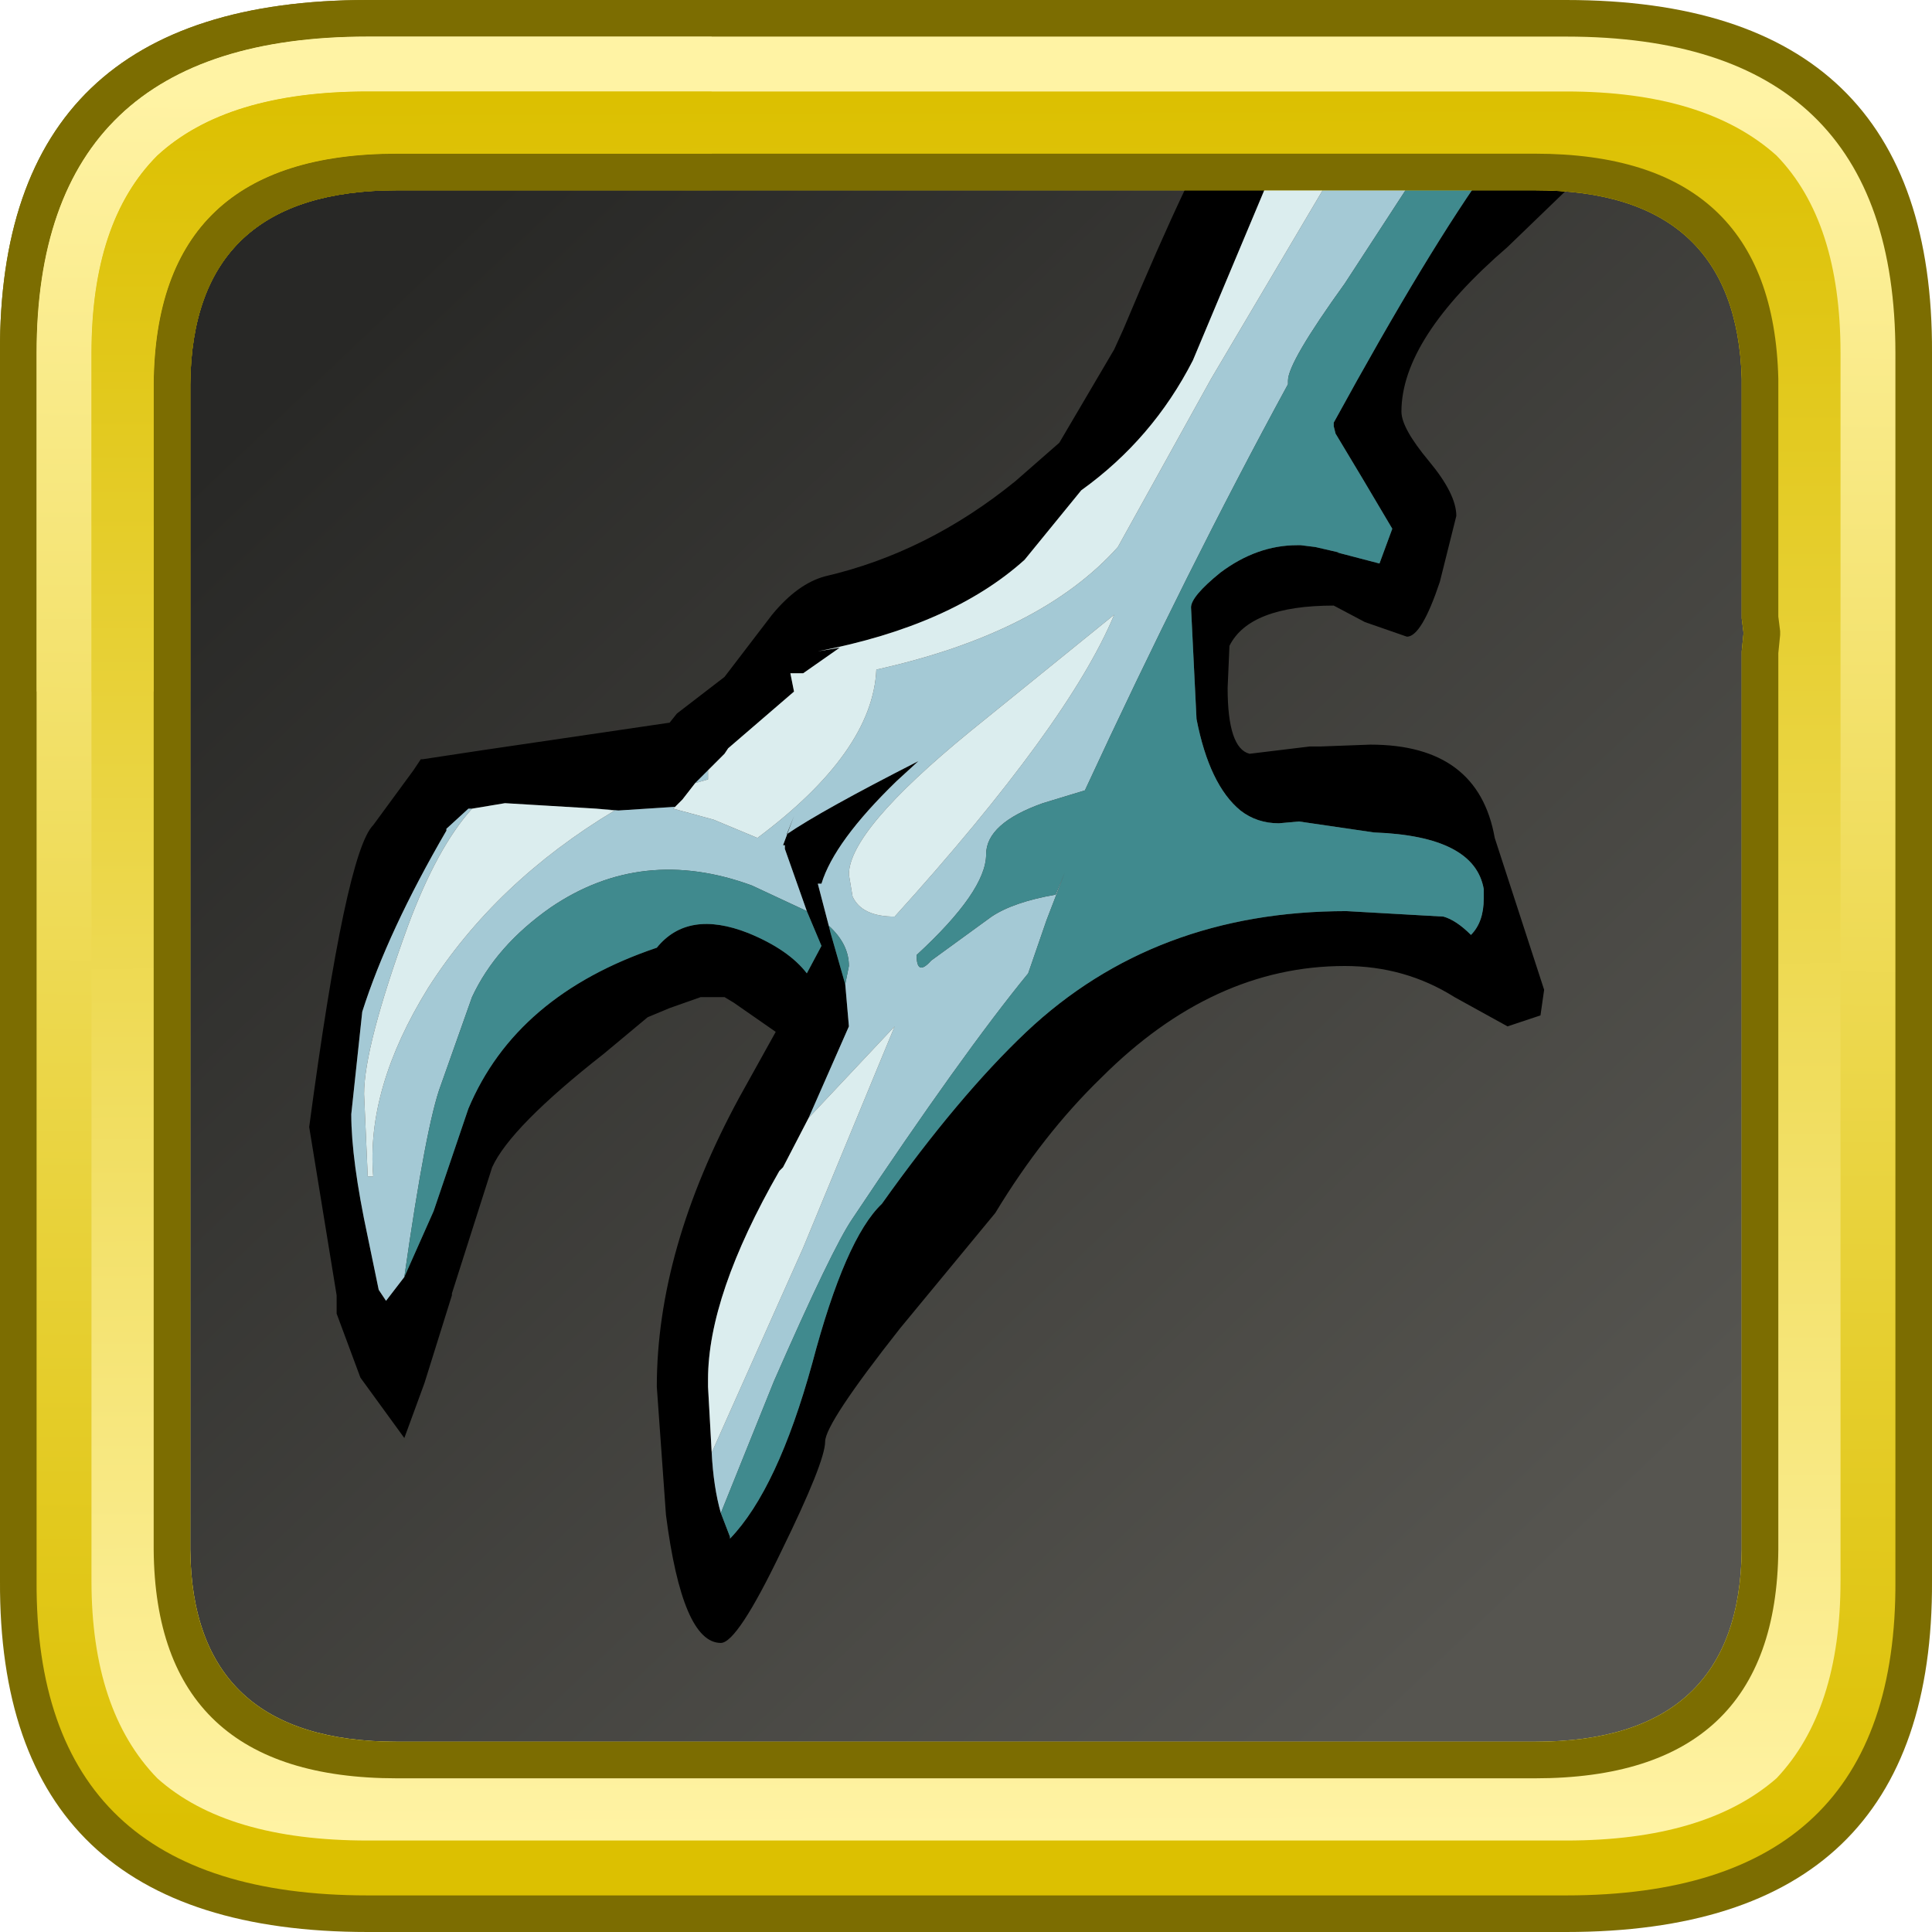 <?xml version="1.0" encoding="UTF-8" standalone="no"?>
<svg xmlns:ffdec="https://www.free-decompiler.com/flash" xmlns:xlink="http://www.w3.org/1999/xlink" ffdec:objectType="frame" height="52.8px" width="52.8px" xmlns="http://www.w3.org/2000/svg">
  <g transform="matrix(1.0, 0.0, 0.0, 1.0, 2.0, 2.0)">
    <use ffdec:characterId="627" height="44.0" transform="matrix(1.0, 0.0, 0.0, 1.0, 2.0, 2.0)" width="44.0" xlink:href="#sprite0"/>
    <use ffdec:characterId="913" height="42.9" transform="matrix(1.0, 0.0, 0.0, 1.0, 6.45, 0.0)" width="35.6" xlink:href="#sprite2"/>
    <use ffdec:characterId="628" height="52.8" transform="matrix(1.0, 0.0, 0.0, 1.0, -2.0, -2.0)" width="52.8" xlink:href="#sprite3"/>
  </g>
  <defs>
    <g id="sprite0" transform="matrix(1.0, 0.0, 0.0, 1.0, -2.0, -2.0)">
      <use ffdec:characterId="482" height="44.0" transform="matrix(1.0, 0.0, 0.0, 1.0, 2.0, 2.0)" width="44.0" xlink:href="#sprite1"/>
    </g>
    <g id="sprite1" transform="matrix(1.0, 0.0, 0.0, 1.0, -2.0, -2.0)">
      <use ffdec:characterId="481" height="44.0" transform="matrix(1.0, 0.0, 0.0, 1.0, 2.0, 2.0)" width="44.0" xlink:href="#shape0"/>
    </g>
    <g id="shape0" transform="matrix(1.0, 0.0, 0.0, 1.0, -2.0, -2.0)">
      <path d="M44.3 3.05 L44.45 3.2 44.6 3.3 45.3 4.15 45.25 4.0 45.45 4.5 Q46.0 5.75 46.0 7.5 L46.0 40.5 45.75 42.8 45.7 42.9 45.7 42.85 45.45 43.55 45.4 43.7 45.1 44.2 44.7 44.65 Q43.15 46.0 40.1 46.0 L7.9 46.0 Q5.65 46.0 4.2 45.3 L4.25 45.3 3.65 44.95 3.25 44.6 3.15 44.45 3.0 44.3 2.5 43.4 Q2.0 42.2 2.0 40.6 L2.0 40.5 2.0 7.5 Q2.0 6.55 2.15 5.75 L2.7 4.25 Q3.35 3.05 4.7 2.5 L4.65 2.5 5.0 2.4 5.15 2.35 5.3 2.3 5.9 2.15 6.85 2.05 6.95 2.05 7.8 2.0 7.9 2.0 18.3 2.0 18.6 2.0 40.1 2.0 40.45 2.0 41.6 2.1 41.75 2.1 41.95 2.2 43.05 2.45 Q43.7 2.65 44.2 3.0 L44.3 3.05" fill="url(#gradient0)" fill-rule="evenodd" stroke="none"/>
    </g>
    <linearGradient gradientTransform="matrix(-0.02, -0.021, 0.021, -0.02, 24.0, 24.0)" gradientUnits="userSpaceOnUse" id="gradient0" spreadMethod="pad" x1="-819.2" x2="819.2">
      <stop offset="0.0" stop-color="#565550"/>
      <stop offset="1.0" stop-color="#282826"/>
    </linearGradient>
    <g id="sprite2" transform="matrix(1.0, 0.0, 0.0, 1.0, -2.75, 9.9)">
      <use ffdec:characterId="912" height="42.9" transform="matrix(1.0, 0.0, 0.0, 1.0, 2.75, -9.9)" width="35.6" xlink:href="#shape1"/>
    </g>
    <g id="shape1" transform="matrix(1.0, 0.0, 0.0, 1.0, -2.75, 9.9)">
      <path d="M29.0 -9.15 L36.55 -9.25 Q38.35 -11.0 38.35 -7.9 L35.5 -5.15 Q32.6 -2.65 32.6 -0.65 32.6 -0.2 33.35 0.7 34.1 1.6 34.1 2.2 L33.65 4.0 Q33.15 5.5 32.75 5.5 L31.6 5.1 30.75 4.65 Q28.45 4.65 27.9 5.75 L27.85 6.9 Q27.85 8.55 28.45 8.7 L30.1 8.5 30.4 8.5 31.75 8.45 Q34.7 8.45 35.15 11.0 L36.5 15.15 36.4 15.85 35.5 16.15 34.05 15.35 Q32.7 14.5 31.05 14.5 27.45 14.5 24.4 17.55 22.8 19.1 21.5 21.25 L18.9 24.4 Q16.85 27.0 16.85 27.5 16.85 28.05 15.65 30.5 14.45 33.0 14.0 33.0 12.95 33.0 12.5 29.5 L12.25 26.0 Q12.25 22.25 14.5 18.1 L15.5 16.3 14.35 15.5 14.1 15.35 13.45 15.35 12.6 15.65 12.0 15.9 10.8 16.9 Q8.25 18.9 7.75 20.0 L6.65 23.45 6.65 23.5 5.9 25.9 5.35 27.4 4.15 25.75 3.5 24.0 3.5 23.5 2.75 18.9 Q3.75 11.4 4.5 10.65 L5.6 9.15 5.8 8.85 5.85 8.85 7.5 8.6 12.6 7.85 12.8 7.6 14.1 6.6 15.4 4.9 Q16.1 4.05 16.85 3.85 19.65 3.2 22.05 1.25 L23.25 0.2 24.75 -2.35 25.0 -2.9 Q28.85 -12.1 29.0 -9.15 M33.2 -7.45 L30.95 -7.55 29.25 -7.65 26.9 -2.05 Q25.8 0.1 23.85 1.5 L22.3 3.4 Q20.3 5.2 16.65 5.9 L17.25 5.8 16.25 6.5 15.9 6.5 16.0 7.0 14.2 8.55 14.1 8.7 13.8 9.0 13.3 9.5 12.95 9.95 12.75 10.15 11.2 10.25 10.6 10.2 8.1 10.05 7.2 10.2 7.1 10.2 6.5 10.75 6.5 10.8 Q4.9 13.55 4.2 15.75 L3.9 18.55 Q3.9 19.8 4.35 21.9 L4.65 23.35 4.85 23.65 5.35 23.0 6.15 21.2 7.1 18.4 Q8.4 15.3 12.25 14.0 13.1 12.95 14.75 13.6 15.85 14.05 16.35 14.7 L16.75 13.95 16.35 13.0 15.75 11.3 15.75 11.2 15.7 11.2 16.0 10.4 15.8 10.9 Q16.75 10.25 19.4 8.9 L18.8 9.45 Q17.1 11.1 16.75 12.25 L16.65 12.25 16.95 13.4 17.0 13.6 17.4 15.0 17.5 16.15 16.4 18.65 15.7 20.0 15.6 20.1 Q13.65 23.5 13.65 25.8 L13.65 26.0 13.75 27.8 Q13.8 28.75 14.0 29.45 L14.25 30.1 14.25 30.15 Q15.55 28.8 16.5 25.35 17.4 21.95 18.4 21.0 20.5 18.05 22.35 16.3 25.85 13.0 31.1 13.0 L33.75 13.15 Q34.1 13.25 34.5 13.65 34.85 13.3 34.85 12.65 L34.85 12.4 Q34.6 10.95 31.85 10.85 L29.8 10.55 29.25 10.6 Q28.65 10.6 28.2 10.25 27.35 9.55 27.0 7.75 L26.85 4.7 Q26.85 4.4 27.65 3.75 28.65 3.0 29.75 3.0 L29.85 3.0 30.25 3.05 30.9 3.2 30.85 3.2 32.0 3.5 32.35 2.55 31.55 1.2 30.8 -0.05 30.75 -0.25 30.75 -0.35 Q33.35 -5.1 35.05 -7.45 L33.6 -7.45 33.2 -7.45" fill="#000000" fill-rule="evenodd" stroke="none"/>
      <path d="M33.2 -7.45 L31.05 -4.15 Q29.5 -2.0 29.5 -1.5 L29.5 -1.4 Q26.75 3.65 23.95 9.7 L22.8 10.05 Q21.25 10.6 21.25 11.45 21.25 12.45 19.35 14.2 19.35 14.8 19.75 14.35 L21.4 13.15 Q22.0 12.75 23.15 12.55 L23.4 11.95 22.9 13.25 22.4 14.7 Q20.6 16.9 17.6 21.4 17.05 22.2 15.45 25.85 L14.0 29.45 Q13.8 28.75 13.75 27.8 L16.25 22.2 18.75 16.15 16.4 18.65 17.5 16.15 17.4 15.0 17.5 14.5 Q17.5 13.9 16.95 13.4 L16.65 12.25 16.75 12.25 Q17.1 11.1 18.8 9.45 L19.4 8.9 Q16.75 10.25 15.8 10.9 L16.0 10.4 15.7 11.2 15.75 11.2 15.75 11.3 16.35 13.0 14.85 12.3 Q11.85 11.2 9.35 12.9 7.85 13.95 7.2 15.35 L6.35 17.75 Q5.95 18.8 5.35 23.0 L4.85 23.65 4.65 23.35 4.35 21.9 Q3.9 19.8 3.9 18.55 L4.2 15.75 Q4.9 13.55 6.5 10.8 L6.5 10.75 7.1 10.2 7.2 10.2 Q6.25 11.25 5.45 13.4 4.25 16.7 4.25 18.0 L4.35 20.25 4.5 20.25 Q4.3 17.85 6.0 15.1 7.85 12.2 11.1 10.25 L10.6 10.2 11.2 10.25 12.75 10.15 12.7 10.2 13.8 10.5 15.0 11.0 Q18.15 8.65 18.25 6.4 22.75 5.4 24.85 3.05 L27.4 -1.55 30.95 -7.55 33.2 -7.45 M13.8 9.0 L13.65 9.15 13.65 9.4 13.3 9.5 13.8 9.0 M24.75 4.9 L20.8 8.1 Q17.5 10.8 17.5 12.0 L17.6 12.6 Q17.85 13.15 18.75 13.15 23.5 7.9 24.75 4.9" fill="#a4c9d5" fill-rule="evenodd" stroke="none"/>
      <path d="M14.0 29.45 L15.45 25.85 Q17.05 22.2 17.6 21.4 20.6 16.9 22.4 14.7 L22.9 13.25 23.4 11.95 23.15 12.55 Q22.0 12.75 21.4 13.15 L19.75 14.35 Q19.35 14.8 19.35 14.2 21.25 12.45 21.25 11.45 21.25 10.6 22.8 10.05 L23.95 9.7 Q26.75 3.65 29.5 -1.4 L29.5 -1.5 Q29.5 -2.0 31.05 -4.15 L33.2 -7.45 33.6 -7.45 35.05 -7.45 Q33.35 -5.1 30.75 -0.35 L30.75 -0.25 30.8 -0.05 31.55 1.2 32.35 2.55 32.0 3.5 30.85 3.2 30.9 3.2 30.25 3.05 29.85 3.0 29.75 3.0 Q28.65 3.0 27.65 3.75 26.85 4.4 26.85 4.7 L27.0 7.75 Q27.35 9.55 28.2 10.25 28.65 10.6 29.25 10.6 L29.8 10.55 31.85 10.85 Q34.6 10.95 34.85 12.4 L34.85 12.65 Q34.85 13.3 34.5 13.65 34.1 13.25 33.75 13.15 L31.1 13.0 Q25.85 13.0 22.35 16.3 20.5 18.05 18.4 21.0 17.4 21.95 16.5 25.35 15.55 28.8 14.25 30.15 L14.25 30.1 14.0 29.45 M5.35 23.0 Q5.95 18.8 6.35 17.75 L7.2 15.35 Q7.85 13.95 9.35 12.9 11.85 11.2 14.85 12.3 L16.35 13.0 16.75 13.95 16.35 14.7 Q15.85 14.05 14.75 13.6 13.1 12.95 12.25 14.0 8.4 15.3 7.1 18.4 L6.15 21.2 5.35 23.0 M16.95 13.4 Q17.5 13.9 17.5 14.5 L17.4 15.0 17.0 13.6 16.95 13.4" fill="#408a8e" fill-rule="evenodd" stroke="none"/>
      <path d="M30.95 -7.55 L27.4 -1.55 24.85 3.05 Q22.75 5.4 18.25 6.4 18.15 8.65 15.0 11.0 L13.8 10.5 12.7 10.2 12.75 10.15 12.95 9.95 13.3 9.5 13.65 9.4 13.65 9.15 13.8 9.0 14.1 8.7 14.2 8.55 16.0 7.0 15.9 6.5 16.25 6.5 17.25 5.8 16.65 5.9 Q20.3 5.2 22.3 3.4 L23.85 1.5 Q25.8 0.1 26.9 -2.05 L29.25 -7.65 30.95 -7.55 M10.6 10.2 L11.1 10.25 Q7.85 12.2 6.0 15.1 4.3 17.85 4.5 20.25 L4.35 20.25 4.25 18.0 Q4.25 16.7 5.45 13.4 6.25 11.25 7.2 10.2 L8.1 10.05 10.6 10.2 M16.4 18.65 L18.75 16.15 16.25 22.2 13.75 27.8 13.65 26.0 13.65 25.8 Q13.65 23.5 15.6 20.1 L15.7 20.0 16.4 18.65 M24.75 4.9 Q23.5 7.9 18.75 13.15 17.85 13.15 17.6 12.6 L17.5 12.0 Q17.5 10.8 20.8 8.1 L24.75 4.9" fill="#dbedee" fill-rule="evenodd" stroke="none"/>
    </g>
    <g id="sprite3" transform="matrix(1.0, 0.0, 0.0, 1.0, 2.0, 2.0)">
      <use ffdec:characterId="614" height="52.8" transform="matrix(1.0, 0.0, 0.0, 1.0, -2.0, -2.0)" width="52.8" xlink:href="#shape2"/>
      <filter id="filter0">
        <feColorMatrix in="SourceGraphic" result="filterResult0" type="matrix" values="-1.904 3.274 -0.369 0.0 -0.231 0.518 0.048 0.434 0.0 -0.231 1.135 2.326 -2.46 0.0 -0.231 0.0 0.0 0.0 1.0 0.0"/>
      </filter>
      <use ffdec:characterId="616" filter="url(#filter0)" height="18.9" transform="matrix(1.0, 0.0, 0.0, 1.0, -2.0, -2.0)" width="19.45" xlink:href="#sprite4"/>
    </g>
    <g id="shape2" transform="matrix(1.0, 0.0, 0.0, 1.0, 2.0, 2.0)">
      <path d="M48.15 8.55 Q48.1 1.45 40.55 1.45 L9.4 1.45 Q1.8 1.45 1.8 8.65 L1.8 40.5 Q1.8 47.8 9.4 47.8 L40.55 47.8 Q48.15 47.8 48.15 40.5 L48.2 15.45 48.15 14.85 48.15 8.65 48.15 8.55 M49.4 7.85 L49.4 41.4 Q49.4 49.05 41.35 49.05 L8.6 49.05 Q0.55 49.05 0.55 41.4 L0.55 7.85 Q0.55 0.2 8.6 0.2 L41.35 0.2 Q49.4 0.2 49.4 7.85" fill="#eade53" fill-rule="evenodd" stroke="none"/>
      <path d="M48.15 8.55 L48.15 8.65 48.15 14.85 48.2 15.45 48.15 40.5 Q48.15 47.8 40.55 47.8 L9.4 47.8 Q1.8 47.8 1.8 40.5 L1.8 8.65 Q1.8 1.45 9.4 1.45 L40.55 1.45 Q48.1 1.45 48.15 8.55 M46.95 8.55 Q46.85 2.65 40.55 2.65 L9.4 2.65 Q3.05 2.65 3.0 8.65 L3.0 40.5 Q3.05 46.6 9.4 46.6 L40.55 46.6 Q46.95 46.6 46.95 40.5 L47.0 15.5 46.95 14.95 46.95 14.85 46.95 8.55" fill="#755e44" fill-rule="evenodd" stroke="none"/>
      <path d="M40.8 -2.0 Q50.85 -2.0 50.8 7.65 L50.8 41.2 Q50.85 50.8 40.8 50.8 L8.05 50.8 Q-2.05 50.8 -2.0 41.2 L-2.0 7.65 Q-2.05 -2.0 8.05 -2.0 L40.8 -2.0 M45.6 15.95 L45.6 15.8 45.65 15.3 45.6 14.9 45.6 14.7 45.6 8.35 Q45.45 3.2 39.95 3.2 L8.85 3.2 Q3.25 3.2 3.2 8.5 L3.2 40.35 Q3.25 45.6 8.85 45.6 L39.95 45.6 Q45.55 45.6 45.6 40.35 L45.6 15.95" fill="#7c6d01" fill-rule="evenodd" stroke="none"/>
      <path d="M40.8 -1.0 Q49.8 -1.0 49.8 7.65 L49.8 41.2 Q49.85 49.8 40.8 49.8 L8.05 49.8 Q-1.05 49.8 -1.0 41.2 L-1.0 7.65 Q-1.0 -1.0 8.05 -1.0 L40.8 -1.0 M46.6 15.9 L46.65 15.3 46.6 14.8 46.6 14.7 46.6 8.4 Q46.5 2.2 39.95 2.2 L8.85 2.2 Q2.2 2.2 2.2 8.5 L2.2 40.35 Q2.25 46.6 8.85 46.6 L39.95 46.6 Q46.55 46.6 46.6 40.35 L46.6 15.9" fill="url(#gradient1)" fill-rule="evenodd" stroke="none"/>
      <path d="M45.6 14.9 L45.6 14.7 45.6 8.35 Q45.45 3.2 39.95 3.2 L8.85 3.2 Q3.25 3.2 3.2 8.5 L3.2 40.35 Q3.25 45.6 8.85 45.6 L39.95 45.6 Q45.55 45.6 45.6 40.35 L45.6 15.95 45.6 15.8 45.65 15.3 45.6 14.9 M48.3 7.65 L48.3 41.2 Q48.3 44.75 46.55 46.6 44.6 48.3 40.8 48.3 L8.05 48.3 Q4.2 48.3 2.3 46.6 0.5 44.75 0.5 41.2 L0.5 7.65 Q0.5 4.05 2.3 2.25 4.2 0.5 8.05 0.5 L40.8 0.5 Q44.6 0.5 46.55 2.25 48.3 4.05 48.3 7.65" fill="url(#gradient2)" fill-rule="evenodd" stroke="none"/>
      <path d="M45.6 14.9 L45.6 14.7 45.6 8.35 Q45.45 3.2 39.95 3.2 L8.85 3.2 Q3.25 3.2 3.2 8.5 L3.2 40.35 Q3.25 45.6 8.85 45.6 L39.95 45.6 Q45.55 45.6 45.6 40.35 L45.6 15.95 45.6 15.8 45.65 15.3 45.6 14.9 M46.6 14.85 L46.65 15.25 46.65 15.35 46.6 15.85 46.6 15.95 46.6 40.35 Q46.55 46.6 39.95 46.6 L8.85 46.6 Q2.25 46.6 2.2 40.35 L2.2 8.5 Q2.25 2.2 8.85 2.2 L39.95 2.2 Q46.45 2.2 46.6 8.35 L46.6 14.75 46.6 14.85" fill="#7c6d01" fill-rule="evenodd" stroke="none"/>
    </g>
    <linearGradient gradientTransform="matrix(1.0E-4, -0.029, 0.031, 2.0E-4, 24.4, 24.4)" gradientUnits="userSpaceOnUse" id="gradient1" spreadMethod="pad" x1="-819.2" x2="819.2">
      <stop offset="0.0" stop-color="#dcc001"/>
      <stop offset="1.0" stop-color="#fff3a4"/>
    </linearGradient>
    <linearGradient gradientTransform="matrix(1.0E-4, 0.029, -0.031, 1.0E-4, 24.4, 24.4)" gradientUnits="userSpaceOnUse" id="gradient2" spreadMethod="pad" x1="-819.2" x2="819.2">
      <stop offset="0.0" stop-color="#dcc001"/>
      <stop offset="1.0" stop-color="#fff3a4"/>
    </linearGradient>
    <g id="sprite4" transform="matrix(1.0, 0.0, 0.0, 1.0, 0.0, 0.0)">
      <use ffdec:characterId="615" height="18.9" transform="matrix(1.0, 0.0, 0.0, 1.0, 0.0, 0.0)" width="19.45" xlink:href="#shape3"/>
    </g>
    <g id="shape3" transform="matrix(1.0, 0.0, 0.0, 1.0, 0.0, 0.0)">
      <path d="M1.0 18.9 L0.0 18.9 0.0 9.65 Q-0.05 0.0 10.05 0.0 L19.45 0.0 19.45 1.0 10.05 1.0 Q1.0 1.0 1.0 9.65 L1.0 18.9 M19.45 4.2 L19.45 5.2 10.85 5.2 Q5.25 5.2 5.2 10.5 L5.2 18.9 4.2 18.9 4.2 10.5 Q4.25 4.2 10.85 4.2 L19.45 4.2" fill="#7c6d01" fill-rule="evenodd" stroke="none"/>
      <path d="M19.45 1.0 L19.45 2.5 10.05 2.5 Q6.2 2.5 4.3 4.25 2.5 6.05 2.5 9.65 L2.5 18.9 1.0 18.9 1.0 9.65 Q1.0 1.0 10.05 1.0 L19.45 1.0" fill="url(#gradient3)" fill-rule="evenodd" stroke="none"/>
      <path d="M19.45 2.5 L19.45 4.2 10.85 4.2 Q4.25 4.2 4.2 10.5 L4.2 18.9 2.5 18.9 2.5 9.65 Q2.5 6.05 4.3 4.25 6.2 2.5 10.05 2.5 L19.45 2.5" fill="url(#gradient4)" fill-rule="evenodd" stroke="none"/>
    </g>
    <linearGradient gradientTransform="matrix(1.0E-4, -0.029, 0.031, 2.0E-4, 26.4, 26.4)" gradientUnits="userSpaceOnUse" id="gradient3" spreadMethod="pad" x1="-819.2" x2="819.2">
      <stop offset="0.0" stop-color="#dcc001"/>
      <stop offset="1.0" stop-color="#fff3a4"/>
    </linearGradient>
    <linearGradient gradientTransform="matrix(1.0E-4, 0.029, -0.031, 1.0E-4, 26.4, 26.4)" gradientUnits="userSpaceOnUse" id="gradient4" spreadMethod="pad" x1="-819.2" x2="819.2">
      <stop offset="0.0" stop-color="#dcc001"/>
      <stop offset="1.0" stop-color="#fff3a4"/>
    </linearGradient>
  </defs>
</svg>
